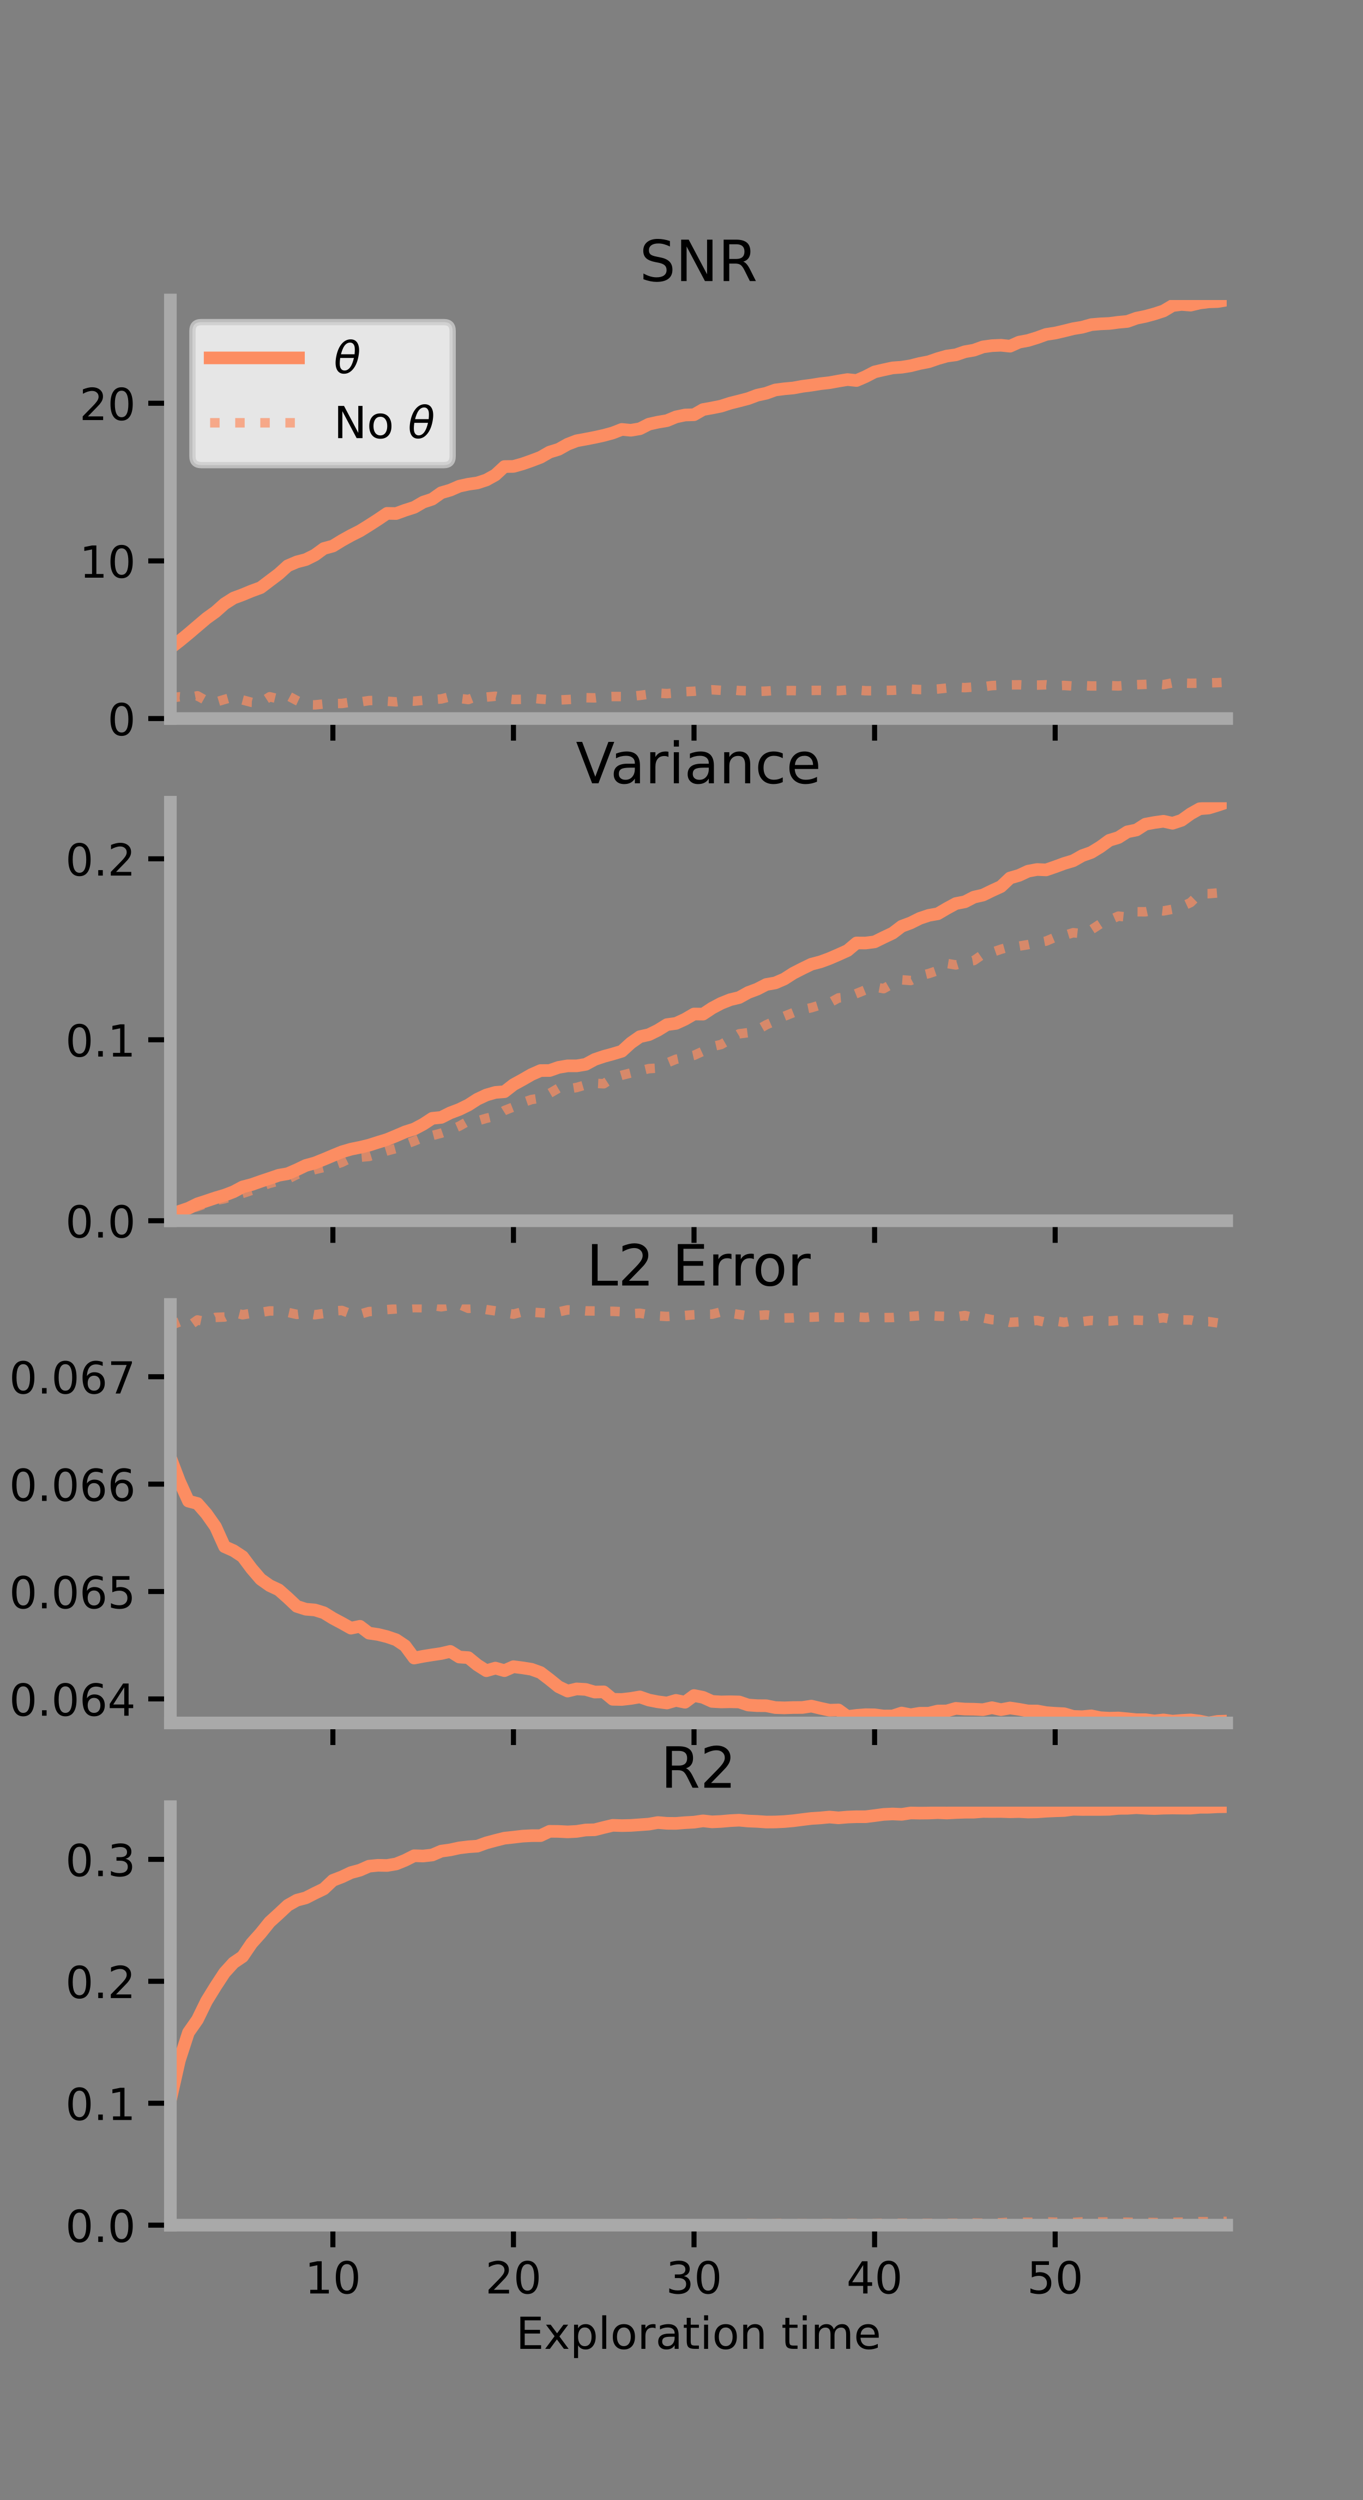<?xml version="1.0" encoding="utf-8" standalone="no"?>
<!DOCTYPE svg PUBLIC "-//W3C//DTD SVG 1.1//EN"
  "http://www.w3.org/Graphics/SVG/1.1/DTD/svg11.dtd">
<!-- Created with matplotlib (https://matplotlib.org/) -->
<svg height="396pt" version="1.1" viewBox="0 0 216 396" width="216pt" xmlns="http://www.w3.org/2000/svg" xmlns:xlink="http://www.w3.org/1999/xlink">
 <rect x="0" y="0" width="216" height="396" fill="#808080" stroke="none"/>
 <defs>
  <style type="text/css">*{stroke-linecap:butt;stroke-linejoin:round;}</style>
 </defs>
 <g id="figure_1">
  <g id="patch_1">
   <path d="M 0 396 
L 216 396 
L 216 0 
L 0 0 
z
" style="fill:none;"/>
  </g>
  <g id="axes_1">
   <g id="patch_2">
    <path d="M 27 113.807 
L 194.4 113.807 
L 194.4 47.52 
L 27 47.52 
z
" style="fill:none;"/>
   </g>
   <g id="matplotlib.axis_1">
    <g id="xtick_1">
     <g id="line2d_1">
      <defs>
       <path d="M 0 0 
L 0 3.5 
" id="md3d7029f18" style="stroke:#000000;stroke-width:0.8;"/>
      </defs>
      <g>
       <use style="stroke:#000000;stroke-width:0.8;" x="52.754" xlink:href="#md3d7029f18" y="113.807"/>
      </g>
     </g>
    </g>
    <g id="xtick_2">
     <g id="line2d_2">
      <g>
       <use style="stroke:#000000;stroke-width:0.8;" x="81.369" xlink:href="#md3d7029f18" y="113.807"/>
      </g>
     </g>
    </g>
    <g id="xtick_3">
     <g id="line2d_3">
      <g>
       <use style="stroke:#000000;stroke-width:0.8;" x="109.984" xlink:href="#md3d7029f18" y="113.807"/>
      </g>
     </g>
    </g>
    <g id="xtick_4">
     <g id="line2d_4">
      <g>
       <use style="stroke:#000000;stroke-width:0.8;" x="138.6" xlink:href="#md3d7029f18" y="113.807"/>
      </g>
     </g>
    </g>
    <g id="xtick_5">
     <g id="line2d_5">
      <g>
       <use style="stroke:#000000;stroke-width:0.8;" x="167.215" xlink:href="#md3d7029f18" y="113.807"/>
      </g>
     </g>
    </g>
   </g>
   <g id="matplotlib.axis_2">
    <g id="ytick_1">
     <g id="line2d_6">
      <defs>
       <path d="M 0 0 
L -3.5 0 
" id="mdc2b4c4318" style="stroke:#000000;stroke-width:0.8;"/>
      </defs>
      <g>
       <use style="stroke:#000000;stroke-width:0.8;" x="27" xlink:href="#mdc2b4c4318" y="113.807"/>
      </g>
     </g>
     <g id="text_1">
      <!-- 0 -->
      <g transform="translate(17.046 116.466)scale(0.07 -0.07)">
       <defs>
        <path d="M 31.781 66.406 
Q 24.172 66.406 20.328 58.906 
Q 16.5 51.422 16.5 36.375 
Q 16.5 21.391 20.328 13.891 
Q 24.172 6.391 31.781 6.391 
Q 39.453 6.391 43.281 13.891 
Q 47.125 21.391 47.125 36.375 
Q 47.125 51.422 43.281 58.906 
Q 39.453 66.406 31.781 66.406 
z
M 31.781 74.219 
Q 44.047 74.219 50.516 64.516 
Q 56.984 54.828 56.984 36.375 
Q 56.984 17.969 50.516 8.266 
Q 44.047 -1.422 31.781 -1.422 
Q 19.531 -1.422 13.062 8.266 
Q 6.594 17.969 6.594 36.375 
Q 6.594 54.828 13.062 64.516 
Q 19.531 74.219 31.781 74.219 
z
" id="DejaVuSans-48"/>
       </defs>
       <use xlink:href="#DejaVuSans-48"/>
      </g>
     </g>
    </g>
    <g id="ytick_2">
     <g id="line2d_7">
      <g>
       <use style="stroke:#000000;stroke-width:0.8;" x="27" xlink:href="#mdc2b4c4318" y="88.839"/>
      </g>
     </g>
     <g id="text_2">
      <!-- 10 -->
      <g transform="translate(12.592 91.498)scale(0.07 -0.07)">
       <defs>
        <path d="M 12.406 8.297 
L 28.516 8.297 
L 28.516 63.922 
L 10.984 60.406 
L 10.984 69.391 
L 28.422 72.906 
L 38.281 72.906 
L 38.281 8.297 
L 54.391 8.297 
L 54.391 0 
L 12.406 0 
z
" id="DejaVuSans-49"/>
       </defs>
       <use xlink:href="#DejaVuSans-49"/>
       <use x="63.623" xlink:href="#DejaVuSans-48"/>
      </g>
     </g>
    </g>
    <g id="ytick_3">
     <g id="line2d_8">
      <g>
       <use style="stroke:#000000;stroke-width:0.8;" x="27" xlink:href="#mdc2b4c4318" y="63.871"/>
      </g>
     </g>
     <g id="text_3">
      <!-- 20 -->
      <g transform="translate(12.592 66.531)scale(0.07 -0.07)">
       <defs>
        <path d="M 19.188 8.297 
L 53.609 8.297 
L 53.609 0 
L 7.328 0 
L 7.328 8.297 
Q 12.938 14.109 22.625 23.891 
Q 32.328 33.688 34.812 36.531 
Q 39.547 41.844 41.422 45.531 
Q 43.312 49.219 43.312 52.781 
Q 43.312 58.594 39.234 62.25 
Q 35.156 65.922 28.609 65.922 
Q 23.969 65.922 18.812 64.312 
Q 13.672 62.703 7.812 59.422 
L 7.812 69.391 
Q 13.766 71.781 18.938 73 
Q 24.125 74.219 28.422 74.219 
Q 39.75 74.219 46.484 68.547 
Q 53.219 62.891 53.219 53.422 
Q 53.219 48.922 51.531 44.891 
Q 49.859 40.875 45.406 35.406 
Q 44.188 33.984 37.641 27.219 
Q 31.109 20.453 19.188 8.297 
z
" id="DejaVuSans-50"/>
       </defs>
       <use xlink:href="#DejaVuSans-50"/>
       <use x="63.623" xlink:href="#DejaVuSans-48"/>
      </g>
     </g>
    </g>
   </g>
   <g id="line2d_9">
    <path clip-path="url(#p40d2bd1f93)" d="M 27 102.653 
L 28.431 101.546 
L 29.861 100.372 
L 31.292 99.151 
L 32.723 97.936 
L 34.154 96.906 
L 35.585 95.633 
L 37.015 94.725 
L 38.446 94.194 
L 39.877 93.601 
L 41.308 93.076 
L 42.738 91.991 
L 44.169 90.911 
L 45.6 89.615 
L 47.03 89.004 
L 48.461 88.631 
L 49.892 87.92 
L 51.323 86.876 
L 52.754 86.484 
L 54.184 85.606 
L 55.615 84.812 
L 57.046 84.09 
L 58.477 83.201 
L 59.908 82.279 
L 61.338 81.311 
L 62.769 81.337 
L 64.2 80.816 
L 65.631 80.361 
L 67.062 79.534 
L 68.492 79.06 
L 69.923 78.048 
L 71.354 77.629 
L 72.785 77.008 
L 74.215 76.694 
L 75.646 76.488 
L 77.077 76.021 
L 78.508 75.225 
L 79.938 73.897 
L 81.369 73.875 
L 82.8 73.474 
L 84.231 72.973 
L 85.661 72.429 
L 87.092 71.608 
L 88.523 71.168 
L 89.954 70.365 
L 91.384 69.814 
L 92.815 69.552 
L 94.246 69.274 
L 95.677 68.961 
L 97.108 68.57 
L 98.538 68.014 
L 99.969 68.151 
L 101.4 67.91 
L 102.831 67.184 
L 104.261 66.866 
L 105.692 66.625 
L 107.123 66.033 
L 108.554 65.734 
L 109.984 65.689 
L 111.415 64.869 
L 112.846 64.612 
L 114.277 64.324 
L 115.708 63.863 
L 117.138 63.505 
L 118.569 63.13 
L 120 62.595 
L 121.43 62.284 
L 122.861 61.767 
L 124.292 61.582 
L 125.723 61.452 
L 127.153 61.189 
L 128.584 61.003 
L 130.015 60.773 
L 131.446 60.614 
L 132.876 60.353 
L 134.307 60.119 
L 135.738 60.268 
L 137.169 59.649 
L 138.599 58.907 
L 140.03 58.575 
L 141.461 58.266 
L 142.892 58.163 
L 144.323 57.932 
L 145.753 57.571 
L 147.184 57.294 
L 148.615 56.802 
L 150.046 56.393 
L 151.476 56.2 
L 152.907 55.712 
L 154.338 55.463 
L 155.769 54.945 
L 157.2 54.748 
L 158.63 54.685 
L 160.061 54.835 
L 161.492 54.192 
L 162.923 53.928 
L 164.354 53.487 
L 165.784 52.97 
L 167.215 52.75 
L 168.646 52.419 
L 170.076 52.063 
L 171.507 51.826 
L 172.938 51.42 
L 174.369 51.296 
L 175.8 51.232 
L 177.231 51.045 
L 178.661 50.913 
L 180.092 50.399 
L 181.523 50.107 
L 182.954 49.716 
L 184.384 49.251 
L 185.815 48.403 
L 187.246 48.217 
L 188.677 48.333 
L 190.108 47.988 
L 191.539 47.809 
L 192.969 47.763 
L 194.4 47.52 
" style="fill:none;stroke:#fc8d62;stroke-linecap:square;stroke-width:2;"/>
   </g>
   <g id="line2d_10">
    <path clip-path="url(#p40d2bd1f93)" d="M 27 110.568 
L 28.431 110.363 
L 29.861 110.488 
L 31.292 110.211 
L 32.723 111.006 
L 34.154 111.211 
L 35.585 110.782 
L 37.015 110.377 
L 38.446 110.864 
L 39.877 111.243 
L 41.308 111.284 
L 42.738 110.36 
L 44.169 110.707 
L 45.6 110.19 
L 47.03 110.95 
L 48.461 111.615 
L 49.892 111.644 
L 51.323 111.502 
L 52.754 111.438 
L 54.184 111.422 
L 55.615 111.204 
L 57.046 111.186 
L 58.477 110.964 
L 59.908 110.926 
L 61.338 111.067 
L 62.769 111.168 
L 64.2 110.977 
L 65.631 111.055 
L 67.062 110.924 
L 68.492 110.802 
L 69.923 110.705 
L 71.354 110.343 
L 72.785 110.613 
L 74.215 110.801 
L 75.646 110.248 
L 77.077 110.412 
L 78.508 110.274 
L 79.938 110.642 
L 81.369 110.79 
L 82.8 110.767 
L 84.231 110.577 
L 85.661 110.723 
L 87.092 110.824 
L 88.523 110.873 
L 89.954 110.804 
L 91.384 110.735 
L 92.815 110.51 
L 94.246 110.536 
L 95.677 110.363 
L 97.108 110.318 
L 98.538 110.328 
L 99.969 110.292 
L 101.4 110.145 
L 102.831 109.952 
L 104.261 109.781 
L 105.692 109.859 
L 107.123 109.742 
L 108.554 109.553 
L 109.984 109.487 
L 111.415 109.347 
L 112.846 109.253 
L 114.277 109.34 
L 115.708 109.238 
L 117.138 109.379 
L 118.569 109.421 
L 120 109.513 
L 121.43 109.465 
L 122.861 109.364 
L 124.292 109.378 
L 125.723 109.38 
L 127.153 109.428 
L 128.584 109.353 
L 130.015 109.344 
L 131.446 109.365 
L 132.876 109.398 
L 134.307 109.285 
L 135.738 109.285 
L 137.169 109.405 
L 138.599 109.413 
L 140.03 109.351 
L 141.461 109.334 
L 142.892 109.263 
L 144.323 109.145 
L 145.753 109.219 
L 147.184 109.227 
L 148.615 109.133 
L 150.046 108.979 
L 151.476 108.85 
L 152.907 108.917 
L 154.338 108.818 
L 155.769 108.788 
L 157.2 108.587 
L 158.63 108.521 
L 160.061 108.478 
L 161.492 108.464 
L 162.923 108.523 
L 164.354 108.516 
L 165.784 108.459 
L 167.215 108.621 
L 168.646 108.567 
L 170.076 108.663 
L 171.507 108.582 
L 172.938 108.652 
L 174.369 108.647 
L 175.8 108.597 
L 177.231 108.646 
L 178.661 108.538 
L 180.092 108.445 
L 181.523 108.392 
L 182.954 108.32 
L 184.384 108.44 
L 185.815 108.157 
L 187.246 108.181 
L 188.677 108.225 
L 190.108 108.207 
L 191.539 108.156 
L 192.969 108.124 
L 194.4 108.056 
" style="fill:none;stroke:#fc8d62;stroke-dasharray:1.5,2.475;stroke-dashoffset:0;stroke-opacity:0.7;stroke-width:1.5;"/>
   </g>
   <g id="patch_3">
    <path d="M 27 113.807 
L 27 47.52 
" style="fill:none;stroke:#a9a9a9;stroke-linecap:square;stroke-linejoin:miter;stroke-width:2;"/>
   </g>
   <g id="patch_4">
    <path d="M 194.4 113.807 
L 194.4 47.52 
" style="fill:none;"/>
   </g>
   <g id="patch_5">
    <path d="M 27 113.807 
L 194.4 113.807 
" style="fill:none;stroke:#a9a9a9;stroke-linecap:square;stroke-linejoin:miter;stroke-width:2;"/>
   </g>
   <g id="patch_6">
    <path d="M 27 47.52 
L 194.4 47.52 
" style="fill:none;"/>
   </g>
   <g id="text_4">
    <!-- SNR -->
    <g transform="translate(101.35 44.52)scale(0.09 -0.09)">
     <defs>
      <path d="M 53.516 70.516 
L 53.516 60.891 
Q 47.906 63.578 42.922 64.891 
Q 37.938 66.219 33.297 66.219 
Q 25.25 66.219 20.875 63.094 
Q 16.5 59.969 16.5 54.203 
Q 16.5 49.359 19.406 46.891 
Q 22.312 44.438 30.422 42.922 
L 36.375 41.703 
Q 47.406 39.594 52.656 34.297 
Q 57.906 29 57.906 20.125 
Q 57.906 9.516 50.797 4.047 
Q 43.703 -1.422 29.984 -1.422 
Q 24.812 -1.422 18.969 -0.25 
Q 13.141 0.922 6.891 3.219 
L 6.891 13.375 
Q 12.891 10.016 18.656 8.297 
Q 24.422 6.594 29.984 6.594 
Q 38.422 6.594 43.016 9.906 
Q 47.609 13.234 47.609 19.391 
Q 47.609 24.75 44.312 27.781 
Q 41.016 30.812 33.5 32.328 
L 27.484 33.5 
Q 16.453 35.688 11.516 40.375 
Q 6.594 45.062 6.594 53.422 
Q 6.594 63.094 13.406 68.656 
Q 20.219 74.219 32.172 74.219 
Q 37.312 74.219 42.625 73.281 
Q 47.953 72.359 53.516 70.516 
z
" id="DejaVuSans-83"/>
      <path d="M 9.812 72.906 
L 23.094 72.906 
L 55.422 11.922 
L 55.422 72.906 
L 64.984 72.906 
L 64.984 0 
L 51.703 0 
L 19.391 60.984 
L 19.391 0 
L 9.812 0 
z
" id="DejaVuSans-78"/>
      <path d="M 44.391 34.188 
Q 47.562 33.109 50.562 29.594 
Q 53.562 26.078 56.594 19.922 
L 66.609 0 
L 56 0 
L 46.688 18.703 
Q 43.062 26.031 39.672 28.422 
Q 36.281 30.812 30.422 30.812 
L 19.672 30.812 
L 19.672 0 
L 9.812 0 
L 9.812 72.906 
L 32.078 72.906 
Q 44.578 72.906 50.734 67.672 
Q 56.891 62.453 56.891 51.906 
Q 56.891 45.016 53.688 40.469 
Q 50.484 35.938 44.391 34.188 
z
M 19.672 64.797 
L 19.672 38.922 
L 32.078 38.922 
Q 39.203 38.922 42.844 42.219 
Q 46.484 45.516 46.484 51.906 
Q 46.484 58.297 42.844 61.547 
Q 39.203 64.797 32.078 64.797 
z
" id="DejaVuSans-82"/>
     </defs>
     <use xlink:href="#DejaVuSans-83"/>
     <use x="63.477" xlink:href="#DejaVuSans-78"/>
     <use x="138.281" xlink:href="#DejaVuSans-82"/>
    </g>
   </g>
   <g id="legend_1">
    <g id="patch_7">
     <path d="M 31.9 73.669 
L 70.33 73.669 
Q 71.73 73.669 71.73 72.269 
L 71.73 52.42 
Q 71.73 51.02 70.33 51.02 
L 31.9 51.02 
Q 30.5 51.02 30.5 52.42 
L 30.5 72.269 
Q 30.5 73.669 31.9 73.669 
z
" style="fill:#ffffff;opacity:0.8;stroke:#cccccc;stroke-linejoin:miter;"/>
    </g>
    <g id="line2d_11">
     <path d="M 33.3 56.689 
L 47.3 56.689 
" style="fill:none;stroke:#fc8d62;stroke-linecap:square;stroke-width:2;"/>
    </g>
    <g id="line2d_12"/>
    <g id="text_5">
     <!-- $\theta$ -->
     <g transform="translate(52.9 59.139)scale(0.07 -0.07)">
      <defs>
       <path d="M 45.516 34.672 
L 14.453 34.672 
Q 12.359 20.062 14.5 13.875 
Q 17.188 6.25 24.469 6.25 
Q 31.781 6.25 37.359 13.922 
Q 42.234 20.656 45.516 34.672 
z
M 47.016 42.969 
Q 48.344 56.844 46.625 61.719 
Q 43.953 69.438 36.766 69.438 
Q 29.297 69.438 23.828 61.812 
Q 19.531 55.672 16.156 42.969 
z
M 38.188 76.766 
Q 49.906 76.766 54.594 66.406 
Q 59.281 56.109 55.719 37.844 
Q 52.203 19.625 43.453 9.281 
Q 34.766 -1.125 23.047 -1.125 
Q 11.281 -1.125 6.641 9.281 
Q 2 19.625 5.516 37.844 
Q 9.078 56.109 17.719 66.406 
Q 26.422 76.766 38.188 76.766 
z
" id="DejaVuSans-Oblique-952"/>
      </defs>
      <use transform="translate(0 0.234)" xlink:href="#DejaVuSans-Oblique-952"/>
     </g>
    </g>
    <g id="line2d_13">
     <path d="M 33.3 66.964 
L 47.3 66.964 
" style="fill:none;stroke:#fc8d62;stroke-dasharray:1.5,2.475;stroke-dashoffset:0;stroke-opacity:0.7;stroke-width:1.5;"/>
    </g>
    <g id="line2d_14"/>
    <g id="text_6">
     <!-- No $\theta$ -->
     <g transform="translate(52.9 69.414)scale(0.07 -0.07)">
      <defs>
       <path d="M 30.609 48.391 
Q 23.391 48.391 19.188 42.75 
Q 14.984 37.109 14.984 27.297 
Q 14.984 17.484 19.156 11.844 
Q 23.344 6.203 30.609 6.203 
Q 37.797 6.203 41.984 11.859 
Q 46.188 17.531 46.188 27.297 
Q 46.188 37.016 41.984 42.703 
Q 37.797 48.391 30.609 48.391 
z
M 30.609 56 
Q 42.328 56 49.016 48.375 
Q 55.719 40.766 55.719 27.297 
Q 55.719 13.875 49.016 6.219 
Q 42.328 -1.422 30.609 -1.422 
Q 18.844 -1.422 12.172 6.219 
Q 5.516 13.875 5.516 27.297 
Q 5.516 40.766 12.172 48.375 
Q 18.844 56 30.609 56 
z
" id="DejaVuSans-111"/>
       <path id="DejaVuSans-32"/>
      </defs>
      <use transform="translate(0 0.234)" xlink:href="#DejaVuSans-78"/>
      <use transform="translate(74.805 0.234)" xlink:href="#DejaVuSans-111"/>
      <use transform="translate(135.986 0.234)" xlink:href="#DejaVuSans-32"/>
      <use transform="translate(167.773 0.234)" xlink:href="#DejaVuSans-Oblique-952"/>
     </g>
    </g>
   </g>
  </g>
  <g id="axes_2">
   <g id="patch_8">
    <path d="M 27 193.351 
L 194.4 193.351 
L 194.4 127.064 
L 27 127.064 
z
" style="fill:none;"/>
   </g>
   <g id="matplotlib.axis_3">
    <g id="xtick_6">
     <g id="line2d_15">
      <g>
       <use style="stroke:#000000;stroke-width:0.8;" x="52.754" xlink:href="#md3d7029f18" y="193.351"/>
      </g>
     </g>
    </g>
    <g id="xtick_7">
     <g id="line2d_16">
      <g>
       <use style="stroke:#000000;stroke-width:0.8;" x="81.369" xlink:href="#md3d7029f18" y="193.351"/>
      </g>
     </g>
    </g>
    <g id="xtick_8">
     <g id="line2d_17">
      <g>
       <use style="stroke:#000000;stroke-width:0.8;" x="109.984" xlink:href="#md3d7029f18" y="193.351"/>
      </g>
     </g>
    </g>
    <g id="xtick_9">
     <g id="line2d_18">
      <g>
       <use style="stroke:#000000;stroke-width:0.8;" x="138.6" xlink:href="#md3d7029f18" y="193.351"/>
      </g>
     </g>
    </g>
    <g id="xtick_10">
     <g id="line2d_19">
      <g>
       <use style="stroke:#000000;stroke-width:0.8;" x="167.215" xlink:href="#md3d7029f18" y="193.351"/>
      </g>
     </g>
    </g>
   </g>
   <g id="matplotlib.axis_4">
    <g id="ytick_4">
     <g id="line2d_20">
      <g>
       <use style="stroke:#000000;stroke-width:0.8;" x="27" xlink:href="#mdc2b4c4318" y="193.351"/>
      </g>
     </g>
     <g id="text_7">
      <!-- 0.0 -->
      <g transform="translate(10.368 196.011)scale(0.07 -0.07)">
       <defs>
        <path d="M 10.688 12.406 
L 21 12.406 
L 21 0 
L 10.688 0 
z
" id="DejaVuSans-46"/>
       </defs>
       <use xlink:href="#DejaVuSans-48"/>
       <use x="63.623" xlink:href="#DejaVuSans-46"/>
       <use x="95.41" xlink:href="#DejaVuSans-48"/>
      </g>
     </g>
    </g>
    <g id="ytick_5">
     <g id="line2d_21">
      <g>
       <use style="stroke:#000000;stroke-width:0.8;" x="27" xlink:href="#mdc2b4c4318" y="164.688"/>
      </g>
     </g>
     <g id="text_8">
      <!-- 0.1 -->
      <g transform="translate(10.368 167.347)scale(0.07 -0.07)">
       <use xlink:href="#DejaVuSans-48"/>
       <use x="63.623" xlink:href="#DejaVuSans-46"/>
       <use x="95.41" xlink:href="#DejaVuSans-49"/>
      </g>
     </g>
    </g>
    <g id="ytick_6">
     <g id="line2d_22">
      <g>
       <use style="stroke:#000000;stroke-width:0.8;" x="27" xlink:href="#mdc2b4c4318" y="136.024"/>
      </g>
     </g>
     <g id="text_9">
      <!-- 0.2 -->
      <g transform="translate(10.368 138.684)scale(0.07 -0.07)">
       <use xlink:href="#DejaVuSans-48"/>
       <use x="63.623" xlink:href="#DejaVuSans-46"/>
       <use x="95.41" xlink:href="#DejaVuSans-50"/>
      </g>
     </g>
    </g>
   </g>
   <g id="line2d_23">
    <path clip-path="url(#p6023585a3e)" d="M 27 192.4 
L 28.431 191.862 
L 29.861 191.378 
L 31.292 190.675 
L 32.723 190.208 
L 34.154 189.726 
L 35.585 189.304 
L 37.015 188.76 
L 38.446 187.993 
L 39.877 187.62 
L 41.308 187.116 
L 42.738 186.639 
L 44.169 186.148 
L 45.6 185.898 
L 47.03 185.276 
L 48.461 184.593 
L 49.892 184.201 
L 51.323 183.627 
L 52.754 183.025 
L 54.184 182.438 
L 55.615 182.018 
L 57.046 181.727 
L 58.477 181.384 
L 59.908 180.926 
L 61.338 180.488 
L 62.769 179.895 
L 64.2 179.279 
L 65.631 178.827 
L 67.062 178.068 
L 68.492 177.132 
L 69.923 176.983 
L 71.354 176.265 
L 72.785 175.724 
L 74.215 175.026 
L 75.646 174.105 
L 77.077 173.435 
L 78.508 173.024 
L 79.938 172.915 
L 81.369 171.799 
L 82.8 171.016 
L 84.231 170.193 
L 85.661 169.566 
L 87.092 169.557 
L 88.523 169.058 
L 89.954 168.818 
L 91.384 168.819 
L 92.815 168.582 
L 94.246 167.809 
L 95.677 167.324 
L 97.108 166.936 
L 98.538 166.506 
L 99.969 165.2 
L 101.4 164.198 
L 102.831 163.88 
L 104.261 163.176 
L 105.692 162.29 
L 107.123 162.095 
L 108.554 161.437 
L 109.984 160.606 
L 111.415 160.624 
L 112.846 159.672 
L 114.277 158.915 
L 115.708 158.343 
L 117.138 157.998 
L 118.569 157.205 
L 120 156.669 
L 121.43 155.933 
L 122.861 155.68 
L 124.292 155.062 
L 125.723 154.143 
L 127.153 153.413 
L 128.584 152.718 
L 130.015 152.347 
L 131.446 151.819 
L 132.876 151.201 
L 134.307 150.557 
L 135.738 149.355 
L 137.169 149.365 
L 138.599 149.18 
L 140.03 148.475 
L 141.461 147.798 
L 142.892 146.711 
L 144.323 146.178 
L 145.753 145.462 
L 147.184 144.983 
L 148.615 144.729 
L 150.046 143.89 
L 151.476 143.114 
L 152.907 142.836 
L 154.338 142.096 
L 155.769 141.769 
L 157.2 141.075 
L 158.63 140.418 
L 160.061 139.064 
L 161.492 138.649 
L 162.923 137.984 
L 164.354 137.72 
L 165.784 137.782 
L 167.215 137.289 
L 168.646 136.76 
L 170.076 136.332 
L 171.507 135.525 
L 172.938 135.016 
L 174.369 134.141 
L 175.8 133.097 
L 177.231 132.66 
L 178.661 131.751 
L 180.092 131.458 
L 181.523 130.542 
L 182.954 130.276 
L 184.384 130.079 
L 185.815 130.397 
L 187.246 129.928 
L 188.677 128.902 
L 190.108 128.098 
L 191.539 127.983 
L 192.969 127.547 
L 194.4 127.064 
" style="fill:none;stroke:#fc8d62;stroke-linecap:square;stroke-width:2;"/>
   </g>
   <g id="line2d_24">
    <path clip-path="url(#p6023585a3e)" d="M 27 192.429 
L 28.431 191.936 
L 29.861 191.496 
L 31.292 191.112 
L 32.723 190.587 
L 34.154 190.135 
L 35.585 189.864 
L 37.015 189.412 
L 38.446 189.023 
L 39.877 188.541 
L 41.308 187.939 
L 42.738 187.427 
L 44.169 187.054 
L 45.6 186.757 
L 47.03 186.036 
L 48.461 185.676 
L 49.892 185.245 
L 51.323 184.906 
L 52.754 184.6 
L 54.184 184.096 
L 55.615 183.394 
L 57.046 183.292 
L 58.477 183.17 
L 59.908 182.721 
L 61.338 182.284 
L 62.769 181.902 
L 64.2 181.268 
L 65.631 180.737 
L 67.062 180.135 
L 68.492 179.855 
L 69.923 179.484 
L 71.354 178.994 
L 72.785 178.367 
L 74.215 177.56 
L 75.646 177.542 
L 77.077 177.122 
L 78.508 176.792 
L 79.938 175.892 
L 81.369 175.325 
L 82.8 174.648 
L 84.231 174.152 
L 85.661 173.936 
L 87.092 173.178 
L 88.523 172.341 
L 89.954 172.481 
L 91.384 172.247 
L 92.815 171.827 
L 94.246 171.585 
L 95.677 171.657 
L 97.108 170.729 
L 98.538 170.309 
L 99.969 169.943 
L 101.4 169.607 
L 102.831 169.259 
L 104.261 169.173 
L 105.692 168.363 
L 107.123 167.773 
L 108.554 167.478 
L 109.984 167.152 
L 111.415 166.498 
L 112.846 165.765 
L 114.277 165.438 
L 115.708 164.612 
L 117.138 163.744 
L 118.569 163.562 
L 120 163.145 
L 121.43 162.318 
L 122.861 161.682 
L 124.292 160.96 
L 125.723 160.387 
L 127.153 159.907 
L 128.584 159.611 
L 130.015 159.169 
L 131.446 158.842 
L 132.876 158.057 
L 134.307 157.932 
L 135.738 157.36 
L 137.169 156.776 
L 138.599 156.315 
L 140.03 156.593 
L 141.461 155.775 
L 142.892 155.191 
L 144.323 155.303 
L 145.753 154.553 
L 147.184 154.201 
L 148.615 153.715 
L 150.046 152.6 
L 151.476 152.834 
L 152.907 152.386 
L 154.338 152.137 
L 155.769 151.148 
L 157.2 150.842 
L 158.63 150.35 
L 160.061 149.952 
L 161.492 149.857 
L 162.923 149.616 
L 164.354 149.321 
L 165.784 149.059 
L 167.215 148.449 
L 168.646 148.17 
L 170.076 147.73 
L 171.507 147.881 
L 172.938 147.268 
L 174.369 146.332 
L 175.8 145.742 
L 177.231 145.106 
L 178.661 145.253 
L 180.092 144.413 
L 181.523 144.419 
L 182.954 144.105 
L 184.384 144.277 
L 185.815 144.013 
L 187.246 143.619 
L 188.677 142.955 
L 190.108 141.553 
L 191.539 141.55 
L 192.969 141.429 
L 194.4 140.648 
" style="fill:none;stroke:#fc8d62;stroke-dasharray:1.5,2.475;stroke-dashoffset:0;stroke-opacity:0.7;stroke-width:1.5;"/>
   </g>
   <g id="patch_9">
    <path d="M 27 193.351 
L 27 127.064 
" style="fill:none;stroke:#a9a9a9;stroke-linecap:square;stroke-linejoin:miter;stroke-width:2;"/>
   </g>
   <g id="patch_10">
    <path d="M 194.4 193.351 
L 194.4 127.064 
" style="fill:none;"/>
   </g>
   <g id="patch_11">
    <path d="M 27 193.351 
L 194.4 193.351 
" style="fill:none;stroke:#a9a9a9;stroke-linecap:square;stroke-linejoin:miter;stroke-width:2;"/>
   </g>
   <g id="patch_12">
    <path d="M 27 127.064 
L 194.4 127.064 
" style="fill:none;"/>
   </g>
   <g id="text_10">
    <!-- Variance -->
    <g transform="translate(91.26 124.064)scale(0.09 -0.09)">
     <defs>
      <path d="M 28.609 0 
L 0.781 72.906 
L 11.078 72.906 
L 34.188 11.531 
L 57.328 72.906 
L 67.578 72.906 
L 39.797 0 
z
" id="DejaVuSans-86"/>
      <path d="M 34.281 27.484 
Q 23.391 27.484 19.188 25 
Q 14.984 22.516 14.984 16.5 
Q 14.984 11.719 18.141 8.906 
Q 21.297 6.109 26.703 6.109 
Q 34.188 6.109 38.703 11.406 
Q 43.219 16.703 43.219 25.484 
L 43.219 27.484 
z
M 52.203 31.203 
L 52.203 0 
L 43.219 0 
L 43.219 8.297 
Q 40.141 3.328 35.547 0.953 
Q 30.953 -1.422 24.312 -1.422 
Q 15.922 -1.422 10.953 3.297 
Q 6 8.016 6 15.922 
Q 6 25.141 12.172 29.828 
Q 18.359 34.516 30.609 34.516 
L 43.219 34.516 
L 43.219 35.406 
Q 43.219 41.609 39.141 45 
Q 35.062 48.391 27.688 48.391 
Q 23 48.391 18.547 47.266 
Q 14.109 46.141 10.016 43.891 
L 10.016 52.203 
Q 14.938 54.109 19.578 55.047 
Q 24.219 56 28.609 56 
Q 40.484 56 46.344 49.844 
Q 52.203 43.703 52.203 31.203 
z
" id="DejaVuSans-97"/>
      <path d="M 41.109 46.297 
Q 39.594 47.172 37.812 47.578 
Q 36.031 48 33.891 48 
Q 26.266 48 22.188 43.047 
Q 18.109 38.094 18.109 28.812 
L 18.109 0 
L 9.078 0 
L 9.078 54.688 
L 18.109 54.688 
L 18.109 46.188 
Q 20.953 51.172 25.484 53.578 
Q 30.031 56 36.531 56 
Q 37.453 56 38.578 55.875 
Q 39.703 55.766 41.062 55.516 
z
" id="DejaVuSans-114"/>
      <path d="M 9.422 54.688 
L 18.406 54.688 
L 18.406 0 
L 9.422 0 
z
M 9.422 75.984 
L 18.406 75.984 
L 18.406 64.594 
L 9.422 64.594 
z
" id="DejaVuSans-105"/>
      <path d="M 54.891 33.016 
L 54.891 0 
L 45.906 0 
L 45.906 32.719 
Q 45.906 40.484 42.875 44.328 
Q 39.844 48.188 33.797 48.188 
Q 26.516 48.188 22.312 43.547 
Q 18.109 38.922 18.109 30.906 
L 18.109 0 
L 9.078 0 
L 9.078 54.688 
L 18.109 54.688 
L 18.109 46.188 
Q 21.344 51.125 25.703 53.562 
Q 30.078 56 35.797 56 
Q 45.219 56 50.047 50.172 
Q 54.891 44.344 54.891 33.016 
z
" id="DejaVuSans-110"/>
      <path d="M 48.781 52.594 
L 48.781 44.188 
Q 44.969 46.297 41.141 47.344 
Q 37.312 48.391 33.406 48.391 
Q 24.656 48.391 19.812 42.844 
Q 14.984 37.312 14.984 27.297 
Q 14.984 17.281 19.812 11.734 
Q 24.656 6.203 33.406 6.203 
Q 37.312 6.203 41.141 7.25 
Q 44.969 8.297 48.781 10.406 
L 48.781 2.094 
Q 45.016 0.344 40.984 -0.531 
Q 36.969 -1.422 32.422 -1.422 
Q 20.062 -1.422 12.781 6.344 
Q 5.516 14.109 5.516 27.297 
Q 5.516 40.672 12.859 48.328 
Q 20.219 56 33.016 56 
Q 37.156 56 41.109 55.141 
Q 45.062 54.297 48.781 52.594 
z
" id="DejaVuSans-99"/>
      <path d="M 56.203 29.594 
L 56.203 25.203 
L 14.891 25.203 
Q 15.484 15.922 20.484 11.062 
Q 25.484 6.203 34.422 6.203 
Q 39.594 6.203 44.453 7.469 
Q 49.312 8.734 54.109 11.281 
L 54.109 2.781 
Q 49.266 0.734 44.188 -0.344 
Q 39.109 -1.422 33.891 -1.422 
Q 20.797 -1.422 13.156 6.188 
Q 5.516 13.812 5.516 26.812 
Q 5.516 40.234 12.766 48.109 
Q 20.016 56 32.328 56 
Q 43.359 56 49.781 48.891 
Q 56.203 41.797 56.203 29.594 
z
M 47.219 32.234 
Q 47.125 39.594 43.094 43.984 
Q 39.062 48.391 32.422 48.391 
Q 24.906 48.391 20.391 44.141 
Q 15.875 39.891 15.188 32.172 
z
" id="DejaVuSans-101"/>
     </defs>
     <use xlink:href="#DejaVuSans-86"/>
     <use x="60.658" xlink:href="#DejaVuSans-97"/>
     <use x="121.938" xlink:href="#DejaVuSans-114"/>
     <use x="163.051" xlink:href="#DejaVuSans-105"/>
     <use x="190.834" xlink:href="#DejaVuSans-97"/>
     <use x="252.113" xlink:href="#DejaVuSans-110"/>
     <use x="315.492" xlink:href="#DejaVuSans-99"/>
     <use x="370.473" xlink:href="#DejaVuSans-101"/>
    </g>
   </g>
  </g>
  <g id="axes_3">
   <g id="patch_13">
    <path d="M 27 272.896 
L 194.4 272.896 
L 194.4 206.609 
L 27 206.609 
z
" style="fill:none;"/>
   </g>
   <g id="matplotlib.axis_5">
    <g id="xtick_11">
     <g id="line2d_25">
      <g>
       <use style="stroke:#000000;stroke-width:0.8;" x="52.754" xlink:href="#md3d7029f18" y="272.896"/>
      </g>
     </g>
    </g>
    <g id="xtick_12">
     <g id="line2d_26">
      <g>
       <use style="stroke:#000000;stroke-width:0.8;" x="81.369" xlink:href="#md3d7029f18" y="272.896"/>
      </g>
     </g>
    </g>
    <g id="xtick_13">
     <g id="line2d_27">
      <g>
       <use style="stroke:#000000;stroke-width:0.8;" x="109.984" xlink:href="#md3d7029f18" y="272.896"/>
      </g>
     </g>
    </g>
    <g id="xtick_14">
     <g id="line2d_28">
      <g>
       <use style="stroke:#000000;stroke-width:0.8;" x="138.6" xlink:href="#md3d7029f18" y="272.896"/>
      </g>
     </g>
    </g>
    <g id="xtick_15">
     <g id="line2d_29">
      <g>
       <use style="stroke:#000000;stroke-width:0.8;" x="167.215" xlink:href="#md3d7029f18" y="272.896"/>
      </g>
     </g>
    </g>
   </g>
   <g id="matplotlib.axis_6">
    <g id="ytick_7">
     <g id="line2d_30">
      <g>
       <use style="stroke:#000000;stroke-width:0.8;" x="27" xlink:href="#mdc2b4c4318" y="269.09"/>
      </g>
     </g>
     <g id="text_11">
      <!-- 0.064 -->
      <g transform="translate(1.46 271.75)scale(0.07 -0.07)">
       <defs>
        <path d="M 33.016 40.375 
Q 26.375 40.375 22.484 35.828 
Q 18.609 31.297 18.609 23.391 
Q 18.609 15.531 22.484 10.953 
Q 26.375 6.391 33.016 6.391 
Q 39.656 6.391 43.531 10.953 
Q 47.406 15.531 47.406 23.391 
Q 47.406 31.297 43.531 35.828 
Q 39.656 40.375 33.016 40.375 
z
M 52.594 71.297 
L 52.594 62.312 
Q 48.875 64.062 45.094 64.984 
Q 41.312 65.922 37.594 65.922 
Q 27.828 65.922 22.672 59.328 
Q 17.531 52.734 16.797 39.406 
Q 19.672 43.656 24.016 45.922 
Q 28.375 48.188 33.594 48.188 
Q 44.578 48.188 50.953 41.516 
Q 57.328 34.859 57.328 23.391 
Q 57.328 12.156 50.688 5.359 
Q 44.047 -1.422 33.016 -1.422 
Q 20.359 -1.422 13.672 8.266 
Q 6.984 17.969 6.984 36.375 
Q 6.984 53.656 15.188 63.938 
Q 23.391 74.219 37.203 74.219 
Q 40.922 74.219 44.703 73.484 
Q 48.484 72.75 52.594 71.297 
z
" id="DejaVuSans-54"/>
        <path d="M 37.797 64.312 
L 12.891 25.391 
L 37.797 25.391 
z
M 35.203 72.906 
L 47.609 72.906 
L 47.609 25.391 
L 58.016 25.391 
L 58.016 17.188 
L 47.609 17.188 
L 47.609 0 
L 37.797 0 
L 37.797 17.188 
L 4.891 17.188 
L 4.891 26.703 
z
" id="DejaVuSans-52"/>
       </defs>
       <use xlink:href="#DejaVuSans-48"/>
       <use x="63.623" xlink:href="#DejaVuSans-46"/>
       <use x="95.41" xlink:href="#DejaVuSans-48"/>
       <use x="159.033" xlink:href="#DejaVuSans-54"/>
       <use x="222.656" xlink:href="#DejaVuSans-52"/>
      </g>
     </g>
    </g>
    <g id="ytick_8">
     <g id="line2d_31">
      <g>
       <use style="stroke:#000000;stroke-width:0.8;" x="27" xlink:href="#mdc2b4c4318" y="252.08"/>
      </g>
     </g>
     <g id="text_12">
      <!-- 0.065 -->
      <g transform="translate(1.46 254.739)scale(0.07 -0.07)">
       <defs>
        <path d="M 10.797 72.906 
L 49.516 72.906 
L 49.516 64.594 
L 19.828 64.594 
L 19.828 46.734 
Q 21.969 47.469 24.109 47.828 
Q 26.266 48.188 28.422 48.188 
Q 40.625 48.188 47.75 41.5 
Q 54.891 34.812 54.891 23.391 
Q 54.891 11.625 47.562 5.094 
Q 40.234 -1.422 26.906 -1.422 
Q 22.312 -1.422 17.547 -0.641 
Q 12.797 0.141 7.719 1.703 
L 7.719 11.625 
Q 12.109 9.234 16.797 8.062 
Q 21.484 6.891 26.703 6.891 
Q 35.156 6.891 40.078 11.328 
Q 45.016 15.766 45.016 23.391 
Q 45.016 31 40.078 35.438 
Q 35.156 39.891 26.703 39.891 
Q 22.75 39.891 18.812 39.016 
Q 14.891 38.141 10.797 36.281 
z
" id="DejaVuSans-53"/>
       </defs>
       <use xlink:href="#DejaVuSans-48"/>
       <use x="63.623" xlink:href="#DejaVuSans-46"/>
       <use x="95.41" xlink:href="#DejaVuSans-48"/>
       <use x="159.033" xlink:href="#DejaVuSans-54"/>
       <use x="222.656" xlink:href="#DejaVuSans-53"/>
      </g>
     </g>
    </g>
    <g id="ytick_9">
     <g id="line2d_32">
      <g>
       <use style="stroke:#000000;stroke-width:0.8;" x="27" xlink:href="#mdc2b4c4318" y="235.069"/>
      </g>
     </g>
     <g id="text_13">
      <!-- 0.066 -->
      <g transform="translate(1.46 237.729)scale(0.07 -0.07)">
       <use xlink:href="#DejaVuSans-48"/>
       <use x="63.623" xlink:href="#DejaVuSans-46"/>
       <use x="95.41" xlink:href="#DejaVuSans-48"/>
       <use x="159.033" xlink:href="#DejaVuSans-54"/>
       <use x="222.656" xlink:href="#DejaVuSans-54"/>
      </g>
     </g>
    </g>
    <g id="ytick_10">
     <g id="line2d_33">
      <g>
       <use style="stroke:#000000;stroke-width:0.8;" x="27" xlink:href="#mdc2b4c4318" y="218.058"/>
      </g>
     </g>
     <g id="text_14">
      <!-- 0.067 -->
      <g transform="translate(1.46 220.718)scale(0.07 -0.07)">
       <defs>
        <path d="M 8.203 72.906 
L 55.078 72.906 
L 55.078 68.703 
L 28.609 0 
L 18.312 0 
L 43.219 64.594 
L 8.203 64.594 
z
" id="DejaVuSans-55"/>
       </defs>
       <use xlink:href="#DejaVuSans-48"/>
       <use x="63.623" xlink:href="#DejaVuSans-46"/>
       <use x="95.41" xlink:href="#DejaVuSans-48"/>
       <use x="159.033" xlink:href="#DejaVuSans-54"/>
       <use x="222.656" xlink:href="#DejaVuSans-55"/>
      </g>
     </g>
    </g>
   </g>
   <g id="line2d_34">
    <path clip-path="url(#pfd48fc4f65)" d="M 27 230.847 
L 28.431 234.605 
L 29.861 237.757 
L 31.292 238.14 
L 32.723 239.781 
L 34.154 241.812 
L 35.585 244.977 
L 37.015 245.612 
L 38.446 246.551 
L 39.877 248.466 
L 41.308 250.131 
L 42.738 251.144 
L 44.169 251.811 
L 45.6 253.075 
L 47.03 254.424 
L 48.461 254.883 
L 49.892 254.999 
L 51.323 255.441 
L 52.754 256.323 
L 54.184 257.086 
L 55.615 257.884 
L 57.046 257.588 
L 58.477 258.673 
L 59.908 258.879 
L 61.338 259.232 
L 62.769 259.717 
L 64.2 260.674 
L 65.631 262.616 
L 67.062 262.339 
L 68.492 262.109 
L 69.923 261.897 
L 71.354 261.563 
L 72.785 262.456 
L 74.215 262.551 
L 75.646 263.717 
L 77.077 264.623 
L 78.508 264.208 
L 79.938 264.613 
L 81.369 263.983 
L 82.8 264.166 
L 84.231 264.394 
L 85.661 264.914 
L 87.092 266.006 
L 88.523 267.164 
L 89.954 267.846 
L 91.384 267.503 
L 92.815 267.586 
L 94.246 268.003 
L 95.677 267.97 
L 97.108 269.151 
L 98.538 269.178 
L 99.969 269.014 
L 101.4 268.771 
L 102.831 269.27 
L 104.261 269.548 
L 105.692 269.734 
L 107.123 269.321 
L 108.554 269.615 
L 109.984 268.551 
L 111.415 268.837 
L 112.846 269.484 
L 114.277 269.567 
L 115.708 269.539 
L 117.138 269.571 
L 118.569 270.056 
L 120 270.157 
L 121.43 270.168 
L 122.861 270.46 
L 124.292 270.504 
L 125.723 270.453 
L 127.153 270.445 
L 128.584 270.228 
L 130.015 270.569 
L 131.446 270.879 
L 132.876 270.839 
L 134.307 271.876 
L 135.738 271.7 
L 137.169 271.588 
L 138.599 271.606 
L 140.03 271.794 
L 141.461 271.787 
L 142.892 271.321 
L 144.323 271.601 
L 145.753 271.36 
L 147.184 271.358 
L 148.615 271.006 
L 150.046 270.993 
L 151.476 270.585 
L 152.907 270.698 
L 154.338 270.72 
L 155.769 270.795 
L 157.2 270.48 
L 158.63 270.791 
L 160.061 270.523 
L 161.492 270.739 
L 162.923 270.996 
L 164.354 271 
L 165.784 271.261 
L 167.215 271.367 
L 168.646 271.436 
L 170.076 271.858 
L 171.507 271.908 
L 172.938 271.767 
L 174.369 272.066 
L 175.8 272.146 
L 177.231 272.108 
L 178.661 272.239 
L 180.092 272.383 
L 181.523 272.382 
L 182.954 272.583 
L 184.384 272.412 
L 185.815 272.614 
L 187.246 272.498 
L 188.677 272.414 
L 190.108 272.597 
L 191.539 272.896 
L 192.969 272.648 
L 194.4 272.605 
" style="fill:none;stroke:#fc8d62;stroke-linecap:square;stroke-width:2;"/>
   </g>
   <g id="line2d_35">
    <path clip-path="url(#pfd48fc4f65)" d="M 27 209.948 
L 28.431 209.378 
L 29.861 210.09 
L 31.292 209.064 
L 32.723 209.366 
L 34.154 208.663 
L 35.585 208.602 
L 37.015 207.877 
L 38.446 208.244 
L 39.877 208.002 
L 41.308 207.873 
L 42.738 207.636 
L 44.169 207.652 
L 45.6 207.862 
L 47.03 208.185 
L 48.461 207.993 
L 49.892 208.241 
L 51.323 208.047 
L 52.754 207.639 
L 54.184 207.562 
L 55.615 208.102 
L 57.046 208.153 
L 58.477 207.737 
L 59.908 207.674 
L 61.338 207.421 
L 62.769 207.321 
L 64.2 207.226 
L 65.631 207.111 
L 67.062 207.135 
L 68.492 206.772 
L 69.923 206.986 
L 71.354 206.754 
L 72.785 206.609 
L 74.215 207.231 
L 75.646 207.165 
L 77.077 207.423 
L 78.508 207.634 
L 79.938 207.934 
L 81.369 208.15 
L 82.8 207.774 
L 84.231 207.834 
L 85.661 207.927 
L 87.092 208.014 
L 88.523 207.789 
L 89.954 207.471 
L 91.384 207.506 
L 92.815 207.631 
L 94.246 207.645 
L 95.677 207.714 
L 97.108 207.696 
L 98.538 207.763 
L 99.969 208.07 
L 101.4 208 
L 102.831 208.244 
L 104.261 208.431 
L 105.692 208.519 
L 107.123 208.42 
L 108.554 208.352 
L 109.984 208.239 
L 111.415 208.173 
L 112.846 208.155 
L 114.277 207.79 
L 115.708 207.996 
L 117.138 208.213 
L 118.569 208.428 
L 120 208.354 
L 121.43 208.261 
L 122.861 208.427 
L 124.292 208.755 
L 125.723 208.733 
L 127.153 208.632 
L 128.584 208.633 
L 130.015 208.56 
L 131.446 208.616 
L 132.876 208.69 
L 134.307 208.638 
L 135.738 208.588 
L 137.169 208.683 
L 138.599 208.504 
L 140.03 208.701 
L 141.461 208.68 
L 142.892 208.565 
L 144.323 208.498 
L 145.753 208.387 
L 147.184 208.376 
L 148.615 208.46 
L 150.046 208.508 
L 151.476 208.567 
L 152.907 208.363 
L 154.338 208.689 
L 155.769 208.738 
L 157.2 209.02 
L 158.63 209.112 
L 160.061 209.451 
L 161.492 209.371 
L 162.923 209.279 
L 164.354 209.138 
L 165.784 209.452 
L 167.215 209.223 
L 168.646 209.454 
L 170.076 209.168 
L 171.507 209.328 
L 172.938 209.145 
L 174.369 209.233 
L 175.8 209.241 
L 177.231 209.123 
L 178.661 209.13 
L 180.092 209.095 
L 181.523 209.152 
L 182.954 208.91 
L 184.384 208.711 
L 185.815 208.979 
L 187.246 209.059 
L 188.677 209.072 
L 190.108 209.377 
L 191.539 209.327 
L 192.969 209.539 
L 194.4 209.508 
" style="fill:none;stroke:#fc8d62;stroke-dasharray:1.5,2.475;stroke-dashoffset:0;stroke-opacity:0.7;stroke-width:1.5;"/>
   </g>
   <g id="patch_14">
    <path d="M 27 272.896 
L 27 206.609 
" style="fill:none;stroke:#a9a9a9;stroke-linecap:square;stroke-linejoin:miter;stroke-width:2;"/>
   </g>
   <g id="patch_15">
    <path d="M 194.4 272.896 
L 194.4 206.609 
" style="fill:none;"/>
   </g>
   <g id="patch_16">
    <path d="M 27 272.896 
L 194.4 272.896 
" style="fill:none;stroke:#a9a9a9;stroke-linecap:square;stroke-linejoin:miter;stroke-width:2;"/>
   </g>
   <g id="patch_17">
    <path d="M 27 206.609 
L 194.4 206.609 
" style="fill:none;"/>
   </g>
   <g id="text_15">
    <!-- L2 Error -->
    <g transform="translate(92.933 203.609)scale(0.09 -0.09)">
     <defs>
      <path d="M 9.812 72.906 
L 19.672 72.906 
L 19.672 8.297 
L 55.172 8.297 
L 55.172 0 
L 9.812 0 
z
" id="DejaVuSans-76"/>
      <path d="M 9.812 72.906 
L 55.906 72.906 
L 55.906 64.594 
L 19.672 64.594 
L 19.672 43.016 
L 54.391 43.016 
L 54.391 34.719 
L 19.672 34.719 
L 19.672 8.297 
L 56.781 8.297 
L 56.781 0 
L 9.812 0 
z
" id="DejaVuSans-69"/>
     </defs>
     <use xlink:href="#DejaVuSans-76"/>
     <use x="55.713" xlink:href="#DejaVuSans-50"/>
     <use x="119.336" xlink:href="#DejaVuSans-32"/>
     <use x="151.123" xlink:href="#DejaVuSans-69"/>
     <use x="214.307" xlink:href="#DejaVuSans-114"/>
     <use x="253.67" xlink:href="#DejaVuSans-114"/>
     <use x="292.533" xlink:href="#DejaVuSans-111"/>
     <use x="353.715" xlink:href="#DejaVuSans-114"/>
    </g>
   </g>
  </g>
  <g id="axes_4">
   <g id="patch_18">
    <path d="M 27 352.44 
L 194.4 352.44 
L 194.4 286.153 
L 27 286.153 
z
" style="fill:none;"/>
   </g>
   <g id="matplotlib.axis_7">
    <g id="xtick_16">
     <g id="line2d_36">
      <g>
       <use style="stroke:#000000;stroke-width:0.8;" x="52.754" xlink:href="#md3d7029f18" y="352.44"/>
      </g>
     </g>
     <g id="text_16">
      <!-- 10 -->
      <g transform="translate(48.3 363.259)scale(0.07 -0.07)">
       <use xlink:href="#DejaVuSans-49"/>
       <use x="63.623" xlink:href="#DejaVuSans-48"/>
      </g>
     </g>
    </g>
    <g id="xtick_17">
     <g id="line2d_37">
      <g>
       <use style="stroke:#000000;stroke-width:0.8;" x="81.369" xlink:href="#md3d7029f18" y="352.44"/>
      </g>
     </g>
     <g id="text_17">
      <!-- 20 -->
      <g transform="translate(76.915 363.259)scale(0.07 -0.07)">
       <use xlink:href="#DejaVuSans-50"/>
       <use x="63.623" xlink:href="#DejaVuSans-48"/>
      </g>
     </g>
    </g>
    <g id="xtick_18">
     <g id="line2d_38">
      <g>
       <use style="stroke:#000000;stroke-width:0.8;" x="109.984" xlink:href="#md3d7029f18" y="352.44"/>
      </g>
     </g>
     <g id="text_18">
      <!-- 30 -->
      <g transform="translate(105.531 363.259)scale(0.07 -0.07)">
       <defs>
        <path d="M 40.578 39.312 
Q 47.656 37.797 51.625 33 
Q 55.609 28.219 55.609 21.188 
Q 55.609 10.406 48.188 4.484 
Q 40.766 -1.422 27.094 -1.422 
Q 22.516 -1.422 17.656 -0.516 
Q 12.797 0.391 7.625 2.203 
L 7.625 11.719 
Q 11.719 9.328 16.594 8.109 
Q 21.484 6.891 26.812 6.891 
Q 36.078 6.891 40.938 10.547 
Q 45.797 14.203 45.797 21.188 
Q 45.797 27.641 41.281 31.266 
Q 36.766 34.906 28.719 34.906 
L 20.219 34.906 
L 20.219 43.016 
L 29.109 43.016 
Q 36.375 43.016 40.234 45.922 
Q 44.094 48.828 44.094 54.297 
Q 44.094 59.906 40.109 62.906 
Q 36.141 65.922 28.719 65.922 
Q 24.656 65.922 20.016 65.031 
Q 15.375 64.156 9.812 62.312 
L 9.812 71.094 
Q 15.438 72.656 20.344 73.438 
Q 25.25 74.219 29.594 74.219 
Q 40.828 74.219 47.359 69.109 
Q 53.906 64.016 53.906 55.328 
Q 53.906 49.266 50.438 45.094 
Q 46.969 40.922 40.578 39.312 
z
" id="DejaVuSans-51"/>
       </defs>
       <use xlink:href="#DejaVuSans-51"/>
       <use x="63.623" xlink:href="#DejaVuSans-48"/>
      </g>
     </g>
    </g>
    <g id="xtick_19">
     <g id="line2d_39">
      <g>
       <use style="stroke:#000000;stroke-width:0.8;" x="138.6" xlink:href="#md3d7029f18" y="352.44"/>
      </g>
     </g>
     <g id="text_19">
      <!-- 40 -->
      <g transform="translate(134.146 363.259)scale(0.07 -0.07)">
       <use xlink:href="#DejaVuSans-52"/>
       <use x="63.623" xlink:href="#DejaVuSans-48"/>
      </g>
     </g>
    </g>
    <g id="xtick_20">
     <g id="line2d_40">
      <g>
       <use style="stroke:#000000;stroke-width:0.8;" x="167.215" xlink:href="#md3d7029f18" y="352.44"/>
      </g>
     </g>
     <g id="text_20">
      <!-- 50 -->
      <g transform="translate(162.761 363.259)scale(0.07 -0.07)">
       <use xlink:href="#DejaVuSans-53"/>
       <use x="63.623" xlink:href="#DejaVuSans-48"/>
      </g>
     </g>
    </g>
    <g id="text_21">
     <!-- Exploration time -->
     <g transform="translate(81.774 372.034)scale(0.07 -0.07)">
      <defs>
       <path d="M 54.891 54.688 
L 35.109 28.078 
L 55.906 0 
L 45.312 0 
L 29.391 21.484 
L 13.484 0 
L 2.875 0 
L 24.125 28.609 
L 4.688 54.688 
L 15.281 54.688 
L 29.781 35.203 
L 44.281 54.688 
z
" id="DejaVuSans-120"/>
       <path d="M 18.109 8.203 
L 18.109 -20.797 
L 9.078 -20.797 
L 9.078 54.688 
L 18.109 54.688 
L 18.109 46.391 
Q 20.953 51.266 25.266 53.625 
Q 29.594 56 35.594 56 
Q 45.562 56 51.781 48.094 
Q 58.016 40.188 58.016 27.297 
Q 58.016 14.406 51.781 6.484 
Q 45.562 -1.422 35.594 -1.422 
Q 29.594 -1.422 25.266 0.953 
Q 20.953 3.328 18.109 8.203 
z
M 48.688 27.297 
Q 48.688 37.203 44.609 42.844 
Q 40.531 48.484 33.406 48.484 
Q 26.266 48.484 22.188 42.844 
Q 18.109 37.203 18.109 27.297 
Q 18.109 17.391 22.188 11.75 
Q 26.266 6.109 33.406 6.109 
Q 40.531 6.109 44.609 11.75 
Q 48.688 17.391 48.688 27.297 
z
" id="DejaVuSans-112"/>
       <path d="M 9.422 75.984 
L 18.406 75.984 
L 18.406 0 
L 9.422 0 
z
" id="DejaVuSans-108"/>
       <path d="M 18.312 70.219 
L 18.312 54.688 
L 36.812 54.688 
L 36.812 47.703 
L 18.312 47.703 
L 18.312 18.016 
Q 18.312 11.328 20.141 9.422 
Q 21.969 7.516 27.594 7.516 
L 36.812 7.516 
L 36.812 0 
L 27.594 0 
Q 17.188 0 13.234 3.875 
Q 9.281 7.766 9.281 18.016 
L 9.281 47.703 
L 2.688 47.703 
L 2.688 54.688 
L 9.281 54.688 
L 9.281 70.219 
z
" id="DejaVuSans-116"/>
       <path d="M 52 44.188 
Q 55.375 50.25 60.062 53.125 
Q 64.75 56 71.094 56 
Q 79.641 56 84.281 50.016 
Q 88.922 44.047 88.922 33.016 
L 88.922 0 
L 79.891 0 
L 79.891 32.719 
Q 79.891 40.578 77.094 44.375 
Q 74.312 48.188 68.609 48.188 
Q 61.625 48.188 57.562 43.547 
Q 53.516 38.922 53.516 30.906 
L 53.516 0 
L 44.484 0 
L 44.484 32.719 
Q 44.484 40.625 41.703 44.406 
Q 38.922 48.188 33.109 48.188 
Q 26.219 48.188 22.156 43.531 
Q 18.109 38.875 18.109 30.906 
L 18.109 0 
L 9.078 0 
L 9.078 54.688 
L 18.109 54.688 
L 18.109 46.188 
Q 21.188 51.219 25.484 53.609 
Q 29.781 56 35.688 56 
Q 41.656 56 45.828 52.969 
Q 50 49.953 52 44.188 
z
" id="DejaVuSans-109"/>
      </defs>
      <use xlink:href="#DejaVuSans-69"/>
      <use x="63.184" xlink:href="#DejaVuSans-120"/>
      <use x="122.363" xlink:href="#DejaVuSans-112"/>
      <use x="185.84" xlink:href="#DejaVuSans-108"/>
      <use x="213.623" xlink:href="#DejaVuSans-111"/>
      <use x="274.805" xlink:href="#DejaVuSans-114"/>
      <use x="315.918" xlink:href="#DejaVuSans-97"/>
      <use x="377.197" xlink:href="#DejaVuSans-116"/>
      <use x="416.406" xlink:href="#DejaVuSans-105"/>
      <use x="444.189" xlink:href="#DejaVuSans-111"/>
      <use x="505.371" xlink:href="#DejaVuSans-110"/>
      <use x="568.75" xlink:href="#DejaVuSans-32"/>
      <use x="600.537" xlink:href="#DejaVuSans-116"/>
      <use x="639.746" xlink:href="#DejaVuSans-105"/>
      <use x="667.529" xlink:href="#DejaVuSans-109"/>
      <use x="764.941" xlink:href="#DejaVuSans-101"/>
     </g>
    </g>
   </g>
   <g id="matplotlib.axis_8">
    <g id="ytick_11">
     <g id="line2d_41">
      <g>
       <use style="stroke:#000000;stroke-width:0.8;" x="27" xlink:href="#mdc2b4c4318" y="352.44"/>
      </g>
     </g>
     <g id="text_22">
      <!-- 0.0 -->
      <g transform="translate(10.368 355.099)scale(0.07 -0.07)">
       <use xlink:href="#DejaVuSans-48"/>
       <use x="63.623" xlink:href="#DejaVuSans-46"/>
       <use x="95.41" xlink:href="#DejaVuSans-48"/>
      </g>
     </g>
    </g>
    <g id="ytick_12">
     <g id="line2d_42">
      <g>
       <use style="stroke:#000000;stroke-width:0.8;" x="27" xlink:href="#mdc2b4c4318" y="333.127"/>
      </g>
     </g>
     <g id="text_23">
      <!-- 0.1 -->
      <g transform="translate(10.368 335.787)scale(0.07 -0.07)">
       <use xlink:href="#DejaVuSans-48"/>
       <use x="63.623" xlink:href="#DejaVuSans-46"/>
       <use x="95.41" xlink:href="#DejaVuSans-49"/>
      </g>
     </g>
    </g>
    <g id="ytick_13">
     <g id="line2d_43">
      <g>
       <use style="stroke:#000000;stroke-width:0.8;" x="27" xlink:href="#mdc2b4c4318" y="313.815"/>
      </g>
     </g>
     <g id="text_24">
      <!-- 0.2 -->
      <g transform="translate(10.368 316.474)scale(0.07 -0.07)">
       <use xlink:href="#DejaVuSans-48"/>
       <use x="63.623" xlink:href="#DejaVuSans-46"/>
       <use x="95.41" xlink:href="#DejaVuSans-50"/>
      </g>
     </g>
    </g>
    <g id="ytick_14">
     <g id="line2d_44">
      <g>
       <use style="stroke:#000000;stroke-width:0.8;" x="27" xlink:href="#mdc2b4c4318" y="294.502"/>
      </g>
     </g>
     <g id="text_25">
      <!-- 0.3 -->
      <g transform="translate(10.368 297.161)scale(0.07 -0.07)">
       <use xlink:href="#DejaVuSans-48"/>
       <use x="63.623" xlink:href="#DejaVuSans-46"/>
       <use x="95.41" xlink:href="#DejaVuSans-51"/>
      </g>
     </g>
    </g>
   </g>
   <g id="line2d_45">
    <path clip-path="url(#p5a8b5f221d)" d="M 27 332.673 
L 28.431 326.333 
L 29.861 321.933 
L 31.292 319.886 
L 32.723 316.956 
L 34.154 314.635 
L 35.585 312.448 
L 37.015 310.875 
L 38.446 309.907 
L 39.877 307.804 
L 41.308 306.206 
L 42.738 304.428 
L 44.169 303.126 
L 45.6 301.787 
L 47.03 300.977 
L 48.461 300.597 
L 49.892 299.869 
L 51.323 299.178 
L 52.754 297.827 
L 54.184 297.278 
L 55.615 296.601 
L 57.046 296.215 
L 58.477 295.583 
L 59.908 295.443 
L 61.338 295.471 
L 62.769 295.228 
L 64.2 294.649 
L 65.631 293.929 
L 67.062 293.971 
L 68.492 293.812 
L 69.923 293.198 
L 71.354 292.998 
L 72.785 292.686 
L 74.215 292.508 
L 75.646 292.41 
L 77.077 291.889 
L 78.508 291.505 
L 79.938 291.147 
L 81.369 290.994 
L 82.8 290.824 
L 84.231 290.748 
L 85.661 290.742 
L 87.092 290.06 
L 88.523 290.075 
L 89.954 290.149 
L 91.384 290.074 
L 92.815 289.849 
L 94.246 289.814 
L 95.677 289.45 
L 97.108 289.11 
L 98.538 289.157 
L 99.969 289.123 
L 101.4 289.022 
L 102.831 288.918 
L 104.261 288.67 
L 105.692 288.793 
L 107.123 288.805 
L 108.554 288.688 
L 109.984 288.611 
L 111.415 288.402 
L 112.846 288.564 
L 114.277 288.496 
L 115.708 288.371 
L 117.138 288.297 
L 118.569 288.431 
L 120 288.489 
L 121.43 288.59 
L 122.861 288.58 
L 124.292 288.513 
L 125.723 288.384 
L 127.153 288.2 
L 128.584 288.025 
L 130.015 287.936 
L 131.446 287.797 
L 132.876 287.926 
L 134.307 287.8 
L 135.738 287.747 
L 137.169 287.75 
L 138.599 287.571 
L 140.03 287.379 
L 141.461 287.31 
L 142.892 287.375 
L 144.323 287.152 
L 145.753 287.177 
L 147.184 287.163 
L 148.615 287.099 
L 150.046 287.162 
L 151.476 287.084 
L 152.907 287.032 
L 154.338 287.028 
L 155.769 286.913 
L 157.2 286.928 
L 158.63 286.915 
L 160.061 286.966 
L 161.492 286.93 
L 162.923 287.007 
L 164.354 286.978 
L 165.784 286.872 
L 167.215 286.809 
L 168.646 286.763 
L 170.076 286.569 
L 171.507 286.602 
L 172.938 286.594 
L 174.369 286.597 
L 175.8 286.573 
L 177.231 286.424 
L 178.661 286.413 
L 180.092 286.318 
L 181.523 286.402 
L 182.954 286.458 
L 184.384 286.392 
L 185.815 286.368 
L 187.246 286.387 
L 188.677 286.394 
L 190.108 286.254 
L 191.539 286.248 
L 192.969 286.17 
L 194.4 286.153 
" style="fill:none;stroke:#fc8d62;stroke-linecap:square;stroke-width:2;"/>
   </g>
   <g id="line2d_46">
    <path clip-path="url(#p5a8b5f221d)" d="M 27 352.173 
L 28.431 352.295 
L 29.861 352.174 
L 31.292 352.343 
L 32.723 352.338 
L 34.154 352.388 
L 35.585 352.381 
L 37.015 352.433 
L 38.446 352.418 
L 39.877 352.428 
L 41.308 352.422 
L 42.738 352.422 
L 44.169 352.423 
L 45.6 352.403 
L 47.03 352.387 
L 48.461 352.419 
L 49.892 352.405 
L 51.323 352.397 
L 52.754 352.426 
L 54.184 352.434 
L 55.615 352.404 
L 57.046 352.41 
L 58.477 352.429 
L 59.908 352.427 
L 61.338 352.437 
L 62.769 352.437 
L 64.2 352.436 
L 65.631 352.439 
L 67.062 352.434 
L 68.492 352.439 
L 69.923 352.432 
L 71.354 352.434 
L 72.785 352.436 
L 74.215 352.409 
L 75.646 352.414 
L 77.077 352.406 
L 78.508 352.386 
L 79.938 352.354 
L 81.369 352.339 
L 82.8 352.383 
L 84.231 352.369 
L 85.661 352.353 
L 87.092 352.344 
L 88.523 352.369 
L 89.954 352.392 
L 91.384 352.378 
L 92.815 352.366 
L 94.246 352.376 
L 95.677 352.375 
L 97.108 352.369 
L 98.538 352.349 
L 99.969 352.322 
L 101.4 352.321 
L 102.831 352.283 
L 104.261 352.24 
L 105.692 352.209 
L 107.123 352.226 
L 108.554 352.199 
L 109.984 352.221 
L 111.415 352.231 
L 112.846 352.211 
L 114.277 352.258 
L 115.708 352.243 
L 117.138 352.198 
L 118.569 352.184 
L 120 352.212 
L 121.43 352.227 
L 122.861 352.202 
L 124.292 352.153 
L 125.723 352.18 
L 127.153 352.207 
L 128.584 352.196 
L 130.015 352.203 
L 131.446 352.184 
L 132.876 352.162 
L 134.307 352.167 
L 135.738 352.181 
L 137.169 352.165 
L 138.599 352.192 
L 140.03 352.138 
L 141.461 352.136 
L 142.892 352.141 
L 144.323 352.13 
L 145.753 352.156 
L 147.184 352.157 
L 148.615 352.152 
L 150.046 352.153 
L 151.476 352.137 
L 152.907 352.19 
L 154.338 352.103 
L 155.769 352.129 
L 157.2 352.072 
L 158.63 352.051 
L 160.061 351.963 
L 161.492 351.968 
L 162.923 351.979 
L 164.354 351.996 
L 165.784 351.915 
L 167.215 351.968 
L 168.646 351.915 
L 170.076 352.004 
L 171.507 351.924 
L 172.938 351.96 
L 174.369 351.931 
L 175.8 351.925 
L 177.231 351.973 
L 178.661 351.973 
L 180.092 352.016 
L 181.523 352.004 
L 182.954 352.021 
L 184.384 352.044 
L 185.815 351.984 
L 187.246 351.965 
L 188.677 351.944 
L 190.108 351.88 
L 191.539 351.898 
L 192.969 351.827 
L 194.4 351.845 
" style="fill:none;stroke:#fc8d62;stroke-dasharray:1.5,2.475;stroke-dashoffset:0;stroke-opacity:0.7;stroke-width:1.5;"/>
   </g>
   <g id="patch_19">
    <path d="M 27 352.44 
L 27 286.153 
" style="fill:none;stroke:#a9a9a9;stroke-linecap:square;stroke-linejoin:miter;stroke-width:2;"/>
   </g>
   <g id="patch_20">
    <path d="M 194.4 352.44 
L 194.4 286.153 
" style="fill:none;"/>
   </g>
   <g id="patch_21">
    <path d="M 27 352.44 
L 194.4 352.44 
" style="fill:none;stroke:#a9a9a9;stroke-linecap:square;stroke-linejoin:miter;stroke-width:2;"/>
   </g>
   <g id="patch_22">
    <path d="M 27 286.153 
L 194.4 286.153 
" style="fill:none;"/>
   </g>
   <g id="text_26">
    <!-- R2 -->
    <g transform="translate(104.71 283.153)scale(0.09 -0.09)">
     <use xlink:href="#DejaVuSans-82"/>
     <use x="69.482" xlink:href="#DejaVuSans-50"/>
    </g>
   </g>
  </g>
 </g>
 <defs>
  <clipPath id="p40d2bd1f93">
   <rect height="66.287" width="167.4" x="27" y="47.52"/>
  </clipPath>
  <clipPath id="p6023585a3e">
   <rect height="66.287" width="167.4" x="27" y="127.064"/>
  </clipPath>
  <clipPath id="pfd48fc4f65">
   <rect height="66.287" width="167.4" x="27" y="206.609"/>
  </clipPath>
  <clipPath id="p5a8b5f221d">
   <rect height="66.287" width="167.4" x="27" y="286.153"/>
  </clipPath>
 </defs>
</svg>
